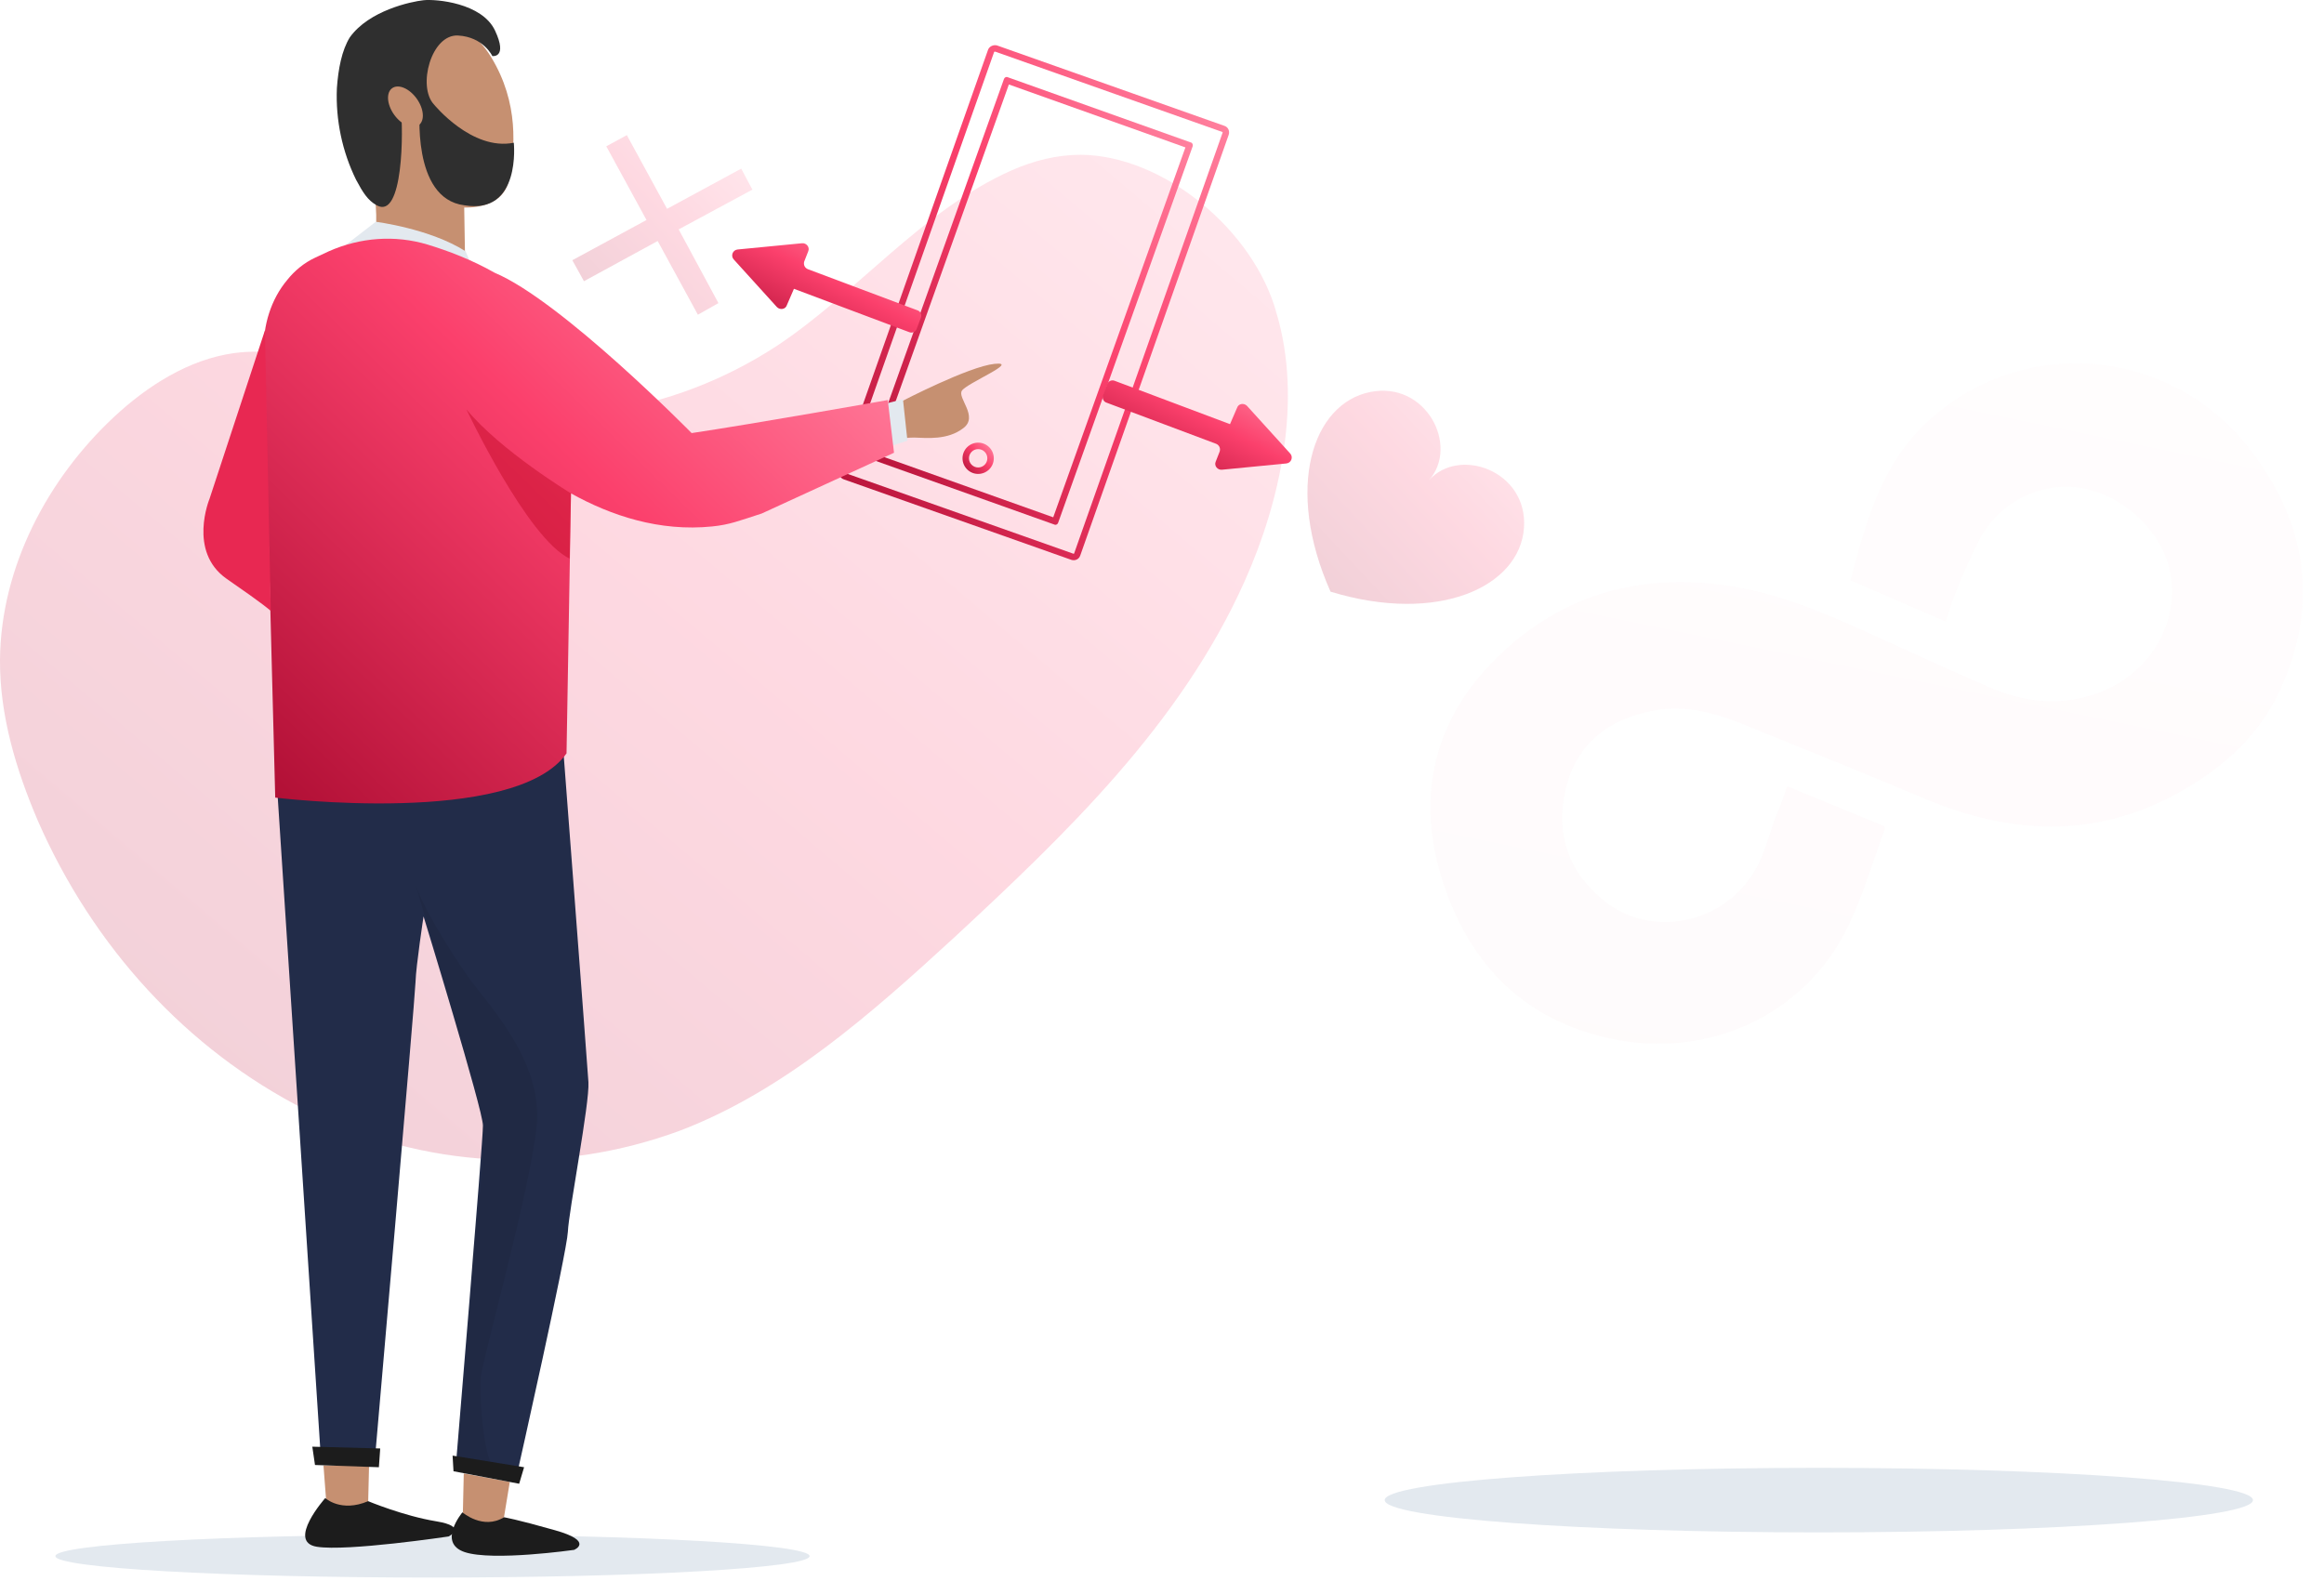 <svg width="720" height="490" viewBox="0 0 720 490" fill="none" xmlns="http://www.w3.org/2000/svg">
<g clip-path="url(#clip0)">
<path opacity="0.2" fill-rule="evenodd" clip-rule="evenodd" d="M334.788 47.962C327.477 47.962 320.293 49.761 313.367 52.806C285.917 64.987 265.65 90.595 240.637 107.205C207.929 128.521 168.421 134.473 131.736 123.4C112.111 117.309 92.742 106.651 72.475 109.42C58.494 111.357 45.666 119.524 35.148 129.352C14.882 148.315 0.259 175.583 -5.07901e-05 204.374C-0.126 221.677 5.005 238.564 11.675 254.205C28.863 293.516 57.98 325.213 94.409 343.761C130.966 362.171 172.782 364.386 210.879 350.267C242.946 337.948 269.883 314.14 295.794 290.332C329.914 258.634 365.701 224.583 385.583 180.151C396.742 155.236 403.541 123.953 395.46 96.962C388.405 71.216 360.314 48.1 334.788 47.962Z" fill="url(#paint0_linear)"/>
<path d="M308.892 14.08L379.354 39.003C380.508 39.387 381.046 40.618 380.662 41.772L334.662 172.157C334.277 173.31 333.046 173.849 331.892 173.464L261.431 148.541C260.277 148.157 259.739 146.926 260.123 145.772L306.123 15.387C306.508 14.387 307.739 13.772 308.892 14.08ZM308.303 16C308.179 15.994 308.056 16.041 308.02 16.052L308.009 16.053L262.02 146.404C261.979 146.53 261.994 146.598 262.055 146.636L262.098 146.656L332.525 171.567C332.65 171.609 332.719 171.593 332.756 171.533L332.776 171.491L378.764 41.139C378.806 41.014 378.791 40.946 378.729 40.908L378.687 40.888L308.342 16.006L308.303 16Z" fill="url(#paint1_linear)"/>
<path d="M312.2 23.926L368.969 44.156C369.431 44.233 369.662 44.926 369.508 45.31L327.815 162.003C327.662 162.464 327.123 162.772 326.662 162.541L269.892 142.31C269.431 142.156 269.123 141.618 269.354 141.156L311.046 24.464C311.2 24.003 311.738 23.695 312.2 23.926ZM312.558 26.176L271.606 140.798L326.303 160.29L367.256 45.669L312.558 26.176Z" fill="url(#paint2_linear)"/>
<path d="M303.046 137.157C305.723 137.157 307.892 139.326 307.892 142.003C307.892 144.679 305.723 146.849 303.046 146.849C300.37 146.849 298.2 144.679 298.2 142.003C298.2 139.326 300.37 137.157 303.046 137.157ZM303.046 139.157C301.474 139.157 300.2 140.431 300.2 142.003C300.2 143.575 301.474 144.849 303.046 144.849C304.618 144.849 305.892 143.575 305.892 142.003C305.892 140.431 304.618 139.157 303.046 139.157Z" fill="url(#paint3_linear)"/>
<path opacity="0.2" fill-rule="evenodd" clip-rule="evenodd" d="M233.099 58.759L229.638 52.253L206.661 64.711L194.203 41.872L187.836 45.332L200.293 68.171L177.316 80.629L180.915 87.134L203.754 74.677L216.212 97.516L222.579 93.917L210.26 71.078L233.099 58.759Z" fill="url(#paint4_linear)"/>
<path fill-rule="evenodd" clip-rule="evenodd" d="M381.067 131.428L345.356 118.001C344.387 117.586 343.279 118.14 343.002 119.109L341.757 122.431C341.341 123.4 341.895 124.507 342.864 124.784L376.776 137.518C377.745 137.934 378.161 138.902 377.884 139.871L376.638 143.055C376.084 144.301 377.192 145.685 378.576 145.547L398.508 143.609C400.031 143.47 400.723 141.671 399.754 140.563L386.327 125.753C385.358 124.784 383.697 125.061 383.282 126.306L381.067 131.428Z" fill="url(#paint5_linear)"/>
<path fill-rule="evenodd" clip-rule="evenodd" d="M245.971 89.488L281.683 102.914C282.652 103.329 283.76 102.776 284.036 101.807L285.282 98.485C285.697 97.516 285.144 96.409 284.175 96.132L250.262 83.397C249.293 82.982 248.878 82.013 249.155 81.044L250.401 77.861C250.954 76.615 249.847 75.231 248.463 75.369L228.531 77.307C227.008 77.445 226.316 79.245 227.285 80.352L240.711 95.163C241.68 96.132 243.341 95.855 243.757 94.609L245.971 89.488Z" fill="url(#paint6_linear)"/>
<path opacity="0.2" fill-rule="evenodd" clip-rule="evenodd" d="M424.531 121.462C441.833 118.001 452.214 138.21 442.663 148.869C452.076 138.21 473.392 145.962 472.147 163.541C470.901 181.674 445.847 193.578 412.212 183.335C397.954 151.222 406.536 125.061 424.531 121.462Z" fill="url(#paint7_linear)"/>
<path d="M133.991 488.823C198.512 488.823 250.816 485.849 250.816 482.179C250.816 478.51 198.512 475.535 133.991 475.535C69.471 475.535 17.166 478.51 17.166 482.179C17.166 485.849 69.471 488.823 133.991 488.823Z" fill="#E3E9EF"/>
<path d="M85.822 233.165L85.545 239.394L99.387 451.45L116.135 452.281C116.135 452.281 128.593 309.295 128.731 304.312C128.87 299.329 131.223 283.965 131.223 283.965C131.223 283.965 149.632 344.038 149.632 348.744C149.632 353.45 141.189 454.634 141.189 454.634L160.291 456.295C160.291 456.295 175.655 388.055 175.932 381.688C176.209 375.182 182.714 341.823 182.299 335.318C181.884 328.812 174.132 227.352 174.132 227.352L85.822 233.165Z" fill="#222C49"/>
<path opacity="0.07" d="M152.401 454.358C149.217 447.16 148.664 431.934 148.94 426.951C149.217 421.968 164.028 369.784 166.243 349.16C168.457 328.535 150.601 310.68 144.926 302.513C139.113 294.208 130.531 280.366 128.593 273.583C128.593 273.583 144.373 327.29 148.387 342.377C152.124 357.326 145.895 386.394 146.31 392.485C146.726 395.53 142.85 435.256 141.189 454.634" fill="black"/>
<path d="M144.234 89.487L143.819 64.295C143.819 64.295 156 65.126 157.661 55.575C159.599 46.163 160.844 31.905 152.124 17.648C143.404 3.391 130.392 6.575 130.392 6.575L114.613 26.645L116.551 66.51V73.984L116.135 88.518" fill="#C69071"/>
<path d="M130.115 33.151C126.517 29.968 123.471 27.199 124.163 33.566C124.994 39.934 124.994 68.309 116.689 63.603C113.921 62.081 112.398 59.589 110.322 55.713C106.031 46.993 103.954 37.165 104.37 27.338C104.785 21.386 105.892 15.572 108.384 11.558C114.336 3.253 127.347 0.485 131.223 0.069C135.099 -0.346 149.356 0.9 153.37 9.482C157.384 18.064 152.539 17.372 152.539 17.372C152.539 17.372 149.771 11.42 141.881 11.004C133.576 10.589 129.285 26.784 134.406 32.321C134.406 32.321 146.172 46.855 159.183 44.225C159.183 44.225 161.536 66.648 143.819 63.603C127.347 61.527 130.115 33.151 130.115 33.151Z" fill="url(#paint8_linear)"/>
<path d="M129.726 38.794C131.651 37.412 131.369 33.724 129.096 30.557C126.822 27.39 123.419 25.942 121.494 27.324C119.568 28.706 119.85 32.394 122.124 35.561C124.397 38.728 127.801 40.176 129.726 38.794Z" fill="#C69071"/>
<path d="M279.33 124.369C279.33 124.369 300.093 113.572 308.121 112.741C316.149 111.911 299.539 118.693 298.017 121.047C296.494 123.261 303.276 129.075 298.432 132.674C293.587 136.411 287.22 135.719 283.206 135.58C279.33 135.58 275.178 136.688 275.178 136.688L279.33 124.369Z" fill="#C69071"/>
<path d="M100.217 454.081L101.186 466.815L107.969 471.936L114.059 465.569L114.336 454.219L100.217 454.081Z" fill="#C69071"/>
<path d="M143.68 456.572L143.404 468.753L149.494 475.812L156.138 470.137L157.937 459.202L143.68 456.572Z" fill="#C69071"/>
<path d="M114.059 465.154C114.059 465.154 124.994 469.722 135.099 471.383C145.203 473.044 138.974 476.089 138.974 476.089C138.974 476.089 107.553 480.795 98.141 479.273C88.728 477.75 100.771 464.185 100.771 464.185C100.771 464.185 105.615 468.753 114.059 465.154Z" fill="#1C1C1C"/>
<path d="M272.963 125.338C274.209 125.199 279.745 123.677 279.745 123.677L281.13 136.55L274.347 138.764L272.963 125.338Z" fill="#E3E9EF"/>
<path d="M156.138 470.137C156.138 470.137 159.737 470.691 171.918 474.151C184.237 477.611 177.87 480.241 177.87 480.241C177.87 480.241 152.678 483.84 143.957 480.933C135.375 478.027 143.265 468.614 143.265 468.614C143.265 468.614 149.633 474.151 156.138 470.137Z" fill="#1C1C1C"/>
<path d="M107.276 75.784L116.412 68.725C116.412 68.725 133.161 70.801 144.234 77.86L146.726 83.674H107.276V75.784Z" fill="#E3E9EF"/>
<path fill-rule="evenodd" clip-rule="evenodd" d="M214.274 134.196C214.274 134.196 173.994 93.225 153.231 84.504C146.172 80.49 138.836 77.722 132.469 75.784C122.364 72.739 111.567 73.569 101.878 77.86C100.632 78.414 99.248 79.106 97.726 79.798C94.127 81.459 91.22 83.951 89.005 86.719C83.884 92.809 81.531 100.838 81.669 108.727L85.268 247.145C85.268 247.145 159.46 256.281 175.517 233.442L176.901 152.883C189.358 159.804 204.308 164.787 220.641 163.126C226.178 162.572 229.084 161.326 236.005 159.112L276.977 140.287L275.039 123.953C275.039 123.953 233.791 131.29 214.274 134.196Z" fill="url(#paint9_linear)"/>
<path fill-rule="evenodd" clip-rule="evenodd" d="M82.084 102.36L64.921 154.544C64.921 154.544 58.138 170.877 70.18 179.321C82.223 187.626 83.884 189.287 83.884 189.287" fill="#E82852"/>
<path opacity="0.41" d="M176.901 152.883C176.901 152.883 155.169 139.733 144.511 126.86C144.511 126.86 163.336 166.863 176.486 173.092L176.901 152.883Z" fill="#BA001B"/>
<path d="M97.587 453.942L96.757 448.267L117.796 448.821L117.381 454.634L97.587 453.942Z" fill="#1C1C1C"/>
<path d="M140.22 451.035L140.497 455.88L160.844 459.755L162.367 454.634L140.22 451.035Z" fill="#1C1C1C"/>
<path d="M563.5 474.824C637.782 474.824 698 470.347 698 464.824C698 459.301 637.782 454.824 563.5 454.824C489.218 454.824 429 459.301 429 464.824C429 470.347 489.218 474.824 563.5 474.824Z" fill="#E3E9EF"/>
<g opacity="0.5">
<g opacity="0.2">
<path opacity="0.2" fill-rule="evenodd" clip-rule="evenodd" d="M553.711 243.616C564.09 247.966 574.125 251.99 583.689 255.96C583.906 256.558 583.979 256.757 583.979 256.757C580.11 267.196 577.057 278.016 572.101 287.947C558.628 314.752 529.028 328.234 498.946 321.799C472.503 316.07 455.814 299.341 447.341 274.203C438.723 248.666 443.362 224.852 462.201 205.352C482.216 184.746 507.219 177.226 535.635 181.559C550.92 183.898 565.03 189.825 578.815 196.097C591.513 201.861 604.284 207.824 617.108 213.316C626.944 217.413 637.104 218.682 647.478 215.583C665.439 210.401 676.22 192.93 672.062 175.93C668.286 160.597 648.537 144.756 628.587 153.146C621.961 156.009 617.056 160.503 613.601 166.502C610.798 171.812 608.339 177.449 606.079 183.013C604.885 185.931 603.964 188.975 602.789 192.564C592.881 188.268 583.244 184.099 573.336 179.803C578.069 161.825 582.748 144.317 596.665 131.124C625.549 103.903 671.366 107.096 696.232 138.234C714.5 161.161 718.754 186.48 706.493 213.52C699.857 228.128 688.274 238.439 674.136 246.069C648.503 259.914 622.715 258.463 596.667 247.623C578.282 239.865 560.042 232.506 541.53 225.02C531.966 221.051 522.095 218.096 511.629 220.325C498.158 222.97 488.511 230.545 485.133 244.192C481.828 258.039 485.711 269.946 496.618 278.845C512.128 291.714 536.372 285.825 545.106 267.067C547.005 262.99 548.161 258.731 549.589 254.599C551.035 251.137 552.409 247.476 553.711 243.616Z" fill="url(#paint10_linear)"/>
</g>
</g>
</g>
<defs>
<linearGradient id="paint0_linear" x1="-77.641" y1="397.598" x2="284.751" y2="-30.088" gradientUnits="userSpaceOnUse">
<stop stop-color="#990024"/>
<stop offset="0.629" stop-color="#FB406C"/>
<stop offset="0.977" stop-color="#FF84A1"/>
</linearGradient>
<linearGradient id="paint1_linear" x1="236.498" y1="193.143" x2="413.122" y2="69.988" gradientUnits="userSpaceOnUse">
<stop stop-color="#990024"/>
<stop offset="0.629" stop-color="#FB406C"/>
<stop offset="0.977" stop-color="#FF84A1"/>
</linearGradient>
<linearGradient id="paint2_linear" x1="249.763" y1="179.624" x2="400.771" y2="79.094" gradientUnits="userSpaceOnUse">
<stop stop-color="#990024"/>
<stop offset="0.629" stop-color="#FB406C"/>
<stop offset="0.977" stop-color="#FF84A1"/>
</linearGradient>
<linearGradient id="paint3_linear" x1="296.314" y1="148.037" x2="307.708" y2="137.54" gradientUnits="userSpaceOnUse">
<stop stop-color="#990024"/>
<stop offset="0.629" stop-color="#FB406C"/>
<stop offset="0.977" stop-color="#FF84A1"/>
</linearGradient>
<linearGradient id="paint4_linear" x1="166.462" y1="104.334" x2="231.887" y2="43.91" gradientUnits="userSpaceOnUse">
<stop stop-color="#990024"/>
<stop offset="0.629" stop-color="#FB406C"/>
<stop offset="0.977" stop-color="#FF84A1"/>
</linearGradient>
<linearGradient id="paint5_linear" x1="330.218" y1="148.95" x2="356.754" y2="97.236" gradientUnits="userSpaceOnUse">
<stop stop-color="#990024"/>
<stop offset="0.629" stop-color="#FB406C"/>
<stop offset="0.977" stop-color="#FF84A1"/>
</linearGradient>
<linearGradient id="paint6_linear" x1="215.438" y1="106.447" x2="241.974" y2="54.733" gradientUnits="userSpaceOnUse">
<stop stop-color="#990024"/>
<stop offset="0.629" stop-color="#FB406C"/>
<stop offset="0.977" stop-color="#FF84A1"/>
</linearGradient>
<linearGradient id="paint7_linear" x1="391.995" y1="195.207" x2="469.728" y2="122.408" gradientUnits="userSpaceOnUse">
<stop stop-color="#990024"/>
<stop offset="0.629" stop-color="#FB406C"/>
<stop offset="0.977" stop-color="#FF84A1"/>
</linearGradient>
<linearGradient id="paint8_linear" x1="101.449" y1="32.131" x2="156.586" y2="32.131" gradientUnits="userSpaceOnUse">
<stop stop-color="#2F2F2F"/>
<stop offset="1" stop-color="#2F2F2F"/>
</linearGradient>
<linearGradient id="paint9_linear" x1="43.659" y1="270.392" x2="249.974" y2="58.241" gradientUnits="userSpaceOnUse">
<stop stop-color="#990024"/>
<stop offset="0.629" stop-color="#FB406C"/>
<stop offset="0.977" stop-color="#FF84A1"/>
</linearGradient>
<linearGradient id="paint10_linear" x1="426.976" y1="380.474" x2="492.787" y2="61.97" gradientUnits="userSpaceOnUse">
<stop stop-color="#990024"/>
<stop offset="0.629" stop-color="#FB406C"/>
<stop offset="0.977" stop-color="#FF84A1"/>
</linearGradient>
<clipPath id="clip0">
<rect width="720" height="490" fill="white"/>
</clipPath>
</defs>
</svg>
